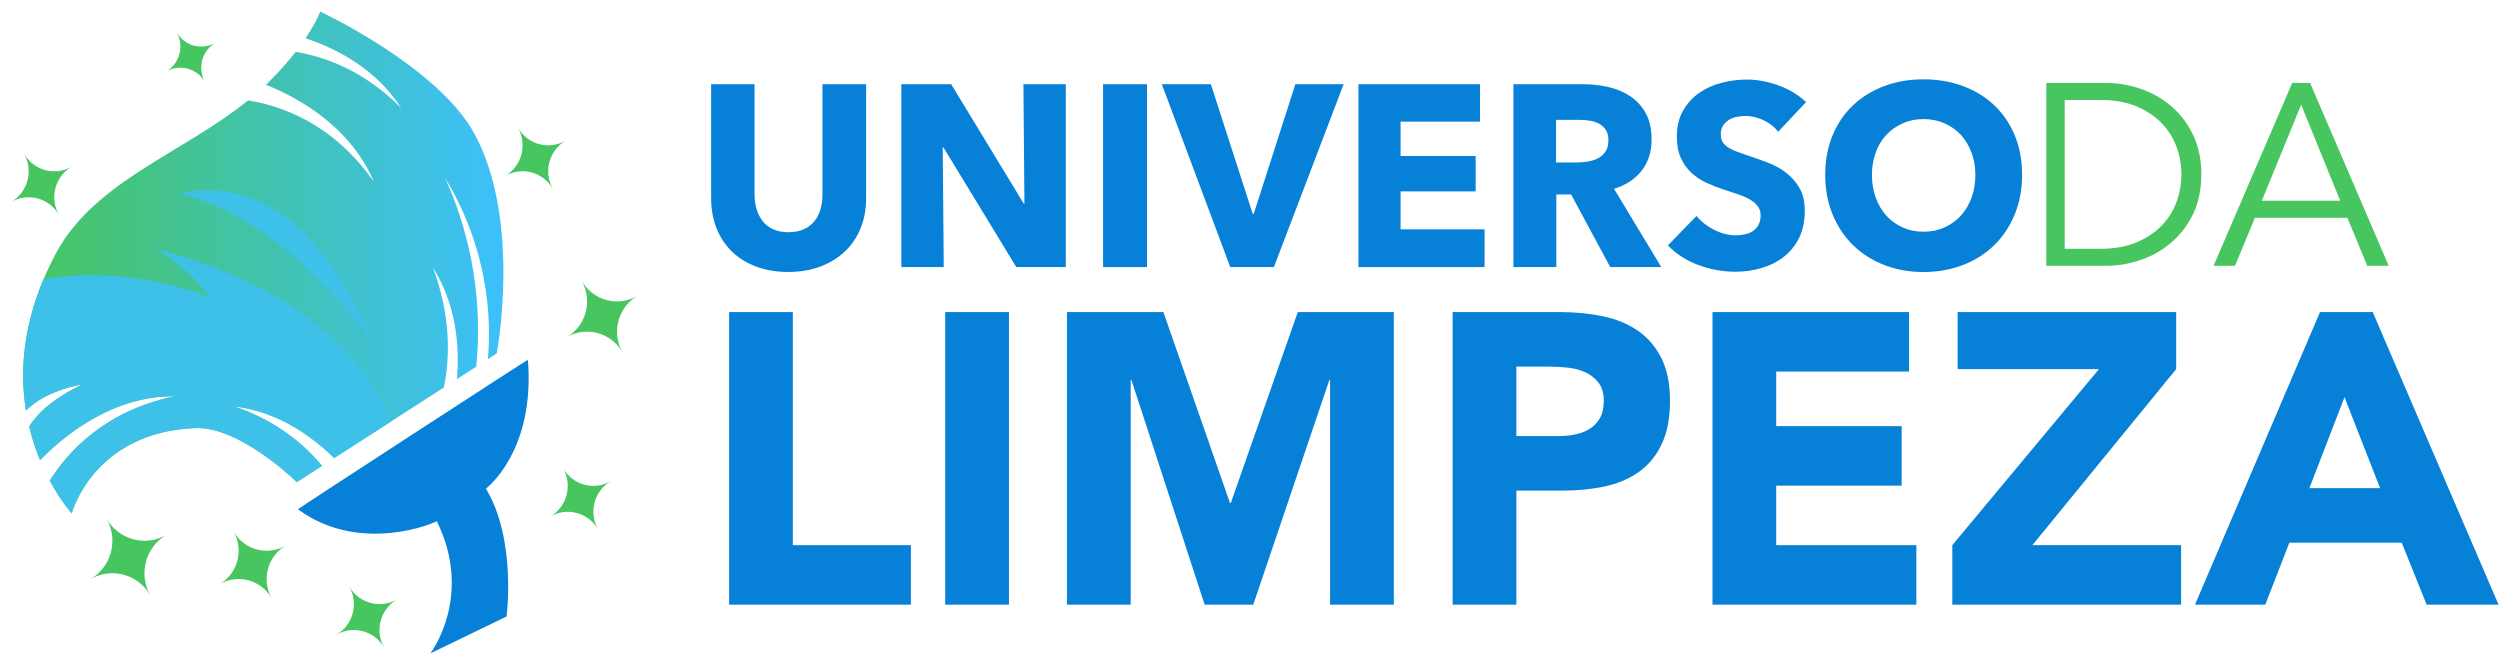 <svg width="186" height="49" viewBox="0 0 186 49" fill="none" xmlns="http://www.w3.org/2000/svg">
<path fill-rule="evenodd" clip-rule="evenodd" d="M22.168 37.888C22.162 37.847 39.265 26.736 39.275 26.768C39.831 33.596 36.162 36.344 36.154 36.356C38.447 40.154 37.688 45.866 37.688 45.866L32.02 48.612C32.02 48.612 35.261 44.379 32.494 38.767C32.507 38.852 26.807 41.321 22.168 37.888Z" fill="#0781D7"/>
<path fill-rule="evenodd" clip-rule="evenodd" d="M22.732 2.847C23.56 1.616 23.825 0.862 23.825 0.862C23.825 0.862 32.601 4.959 35.31 9.972C38.823 16.471 36.958 26.297 36.958 26.297L36.299 26.721C36.577 23.516 36.286 18.452 33.093 13.192C35.709 18.918 35.749 24.2 35.433 27.279L33.996 28.203C34.202 25.733 33.945 22.663 32.22 19.929C33.557 23.541 33.48 26.602 33.024 28.828L24.863 34.079C23.106 32.353 20.604 30.615 17.429 30.23C20.517 31.297 22.587 33.004 23.959 34.661L22.083 35.868C22.083 35.868 17.867 31.708 14.518 31.847C6.931 32.165 5.335 38.19 5.335 38.19C5.335 38.19 4.545 37.327 3.705 35.762C4.944 33.769 7.702 30.564 13.021 29.483C8.39 29.429 4.79 32.375 2.982 34.236C2.675 33.495 2.392 32.659 2.172 31.739C2.692 30.88 3.799 29.711 6.156 28.592C3.971 28.993 2.683 29.802 1.933 30.54C1.424 27.385 1.73 23.402 4.147 18.873C7.027 13.48 13.576 11.411 18.456 7.473C20.775 7.831 24.719 9.105 27.811 13.517C26.064 9.415 22.234 7.288 19.788 6.305C19.864 6.232 19.939 6.158 20.013 6.085C20.828 5.275 21.479 4.524 21.997 3.859C24.271 4.233 27.146 5.309 29.858 8.047C28.005 5.165 25.131 3.645 22.732 2.847Z" fill="url(#paint0_linear)"/>
<path fill-rule="evenodd" clip-rule="evenodd" d="M3.255 20.738C6.006 20.317 10.449 20.187 15.608 22.11C13.864 19.706 11.627 18.534 11.642 18.535C23.627 21.635 27.737 27.917 29.118 31.343L24.863 34.08C23.106 32.354 20.604 30.616 17.429 30.231C20.517 31.298 22.587 33.005 23.959 34.662L22.083 35.869C22.083 35.869 17.867 31.709 14.518 31.848C6.931 32.166 5.335 38.191 5.335 38.191C5.335 38.191 4.545 37.328 3.705 35.764C4.944 33.77 7.702 30.565 13.021 29.484C8.39 29.43 4.79 32.376 2.982 34.237C2.675 33.496 2.392 32.66 2.172 31.74C2.692 30.881 3.799 29.712 6.156 28.593C3.971 28.994 2.683 29.803 1.933 30.541C1.495 27.826 1.661 24.498 3.255 20.738Z" fill="#3DC1E9"/>
<path fill-rule="evenodd" clip-rule="evenodd" d="M13.315 14.408C13.315 14.408 20.346 15.408 27.741 25.502C27.774 25.52 25.588 19.617 21.629 16.432C17.491 13.106 13.315 14.408 13.315 14.408Z" fill="#3DC1E9"/>
<path fill-rule="evenodd" clip-rule="evenodd" d="M45.448 35.797C44.204 36.524 42.611 36.092 41.893 34.834C42.611 36.092 42.184 37.703 40.941 38.429C42.184 37.703 43.777 38.135 44.496 39.393C43.777 38.135 44.204 36.524 45.448 35.797Z" fill="#47C55E"/>
<path fill-rule="evenodd" clip-rule="evenodd" d="M47.426 22.013C45.973 22.863 44.113 22.358 43.274 20.888C44.113 22.358 43.614 24.239 42.162 25.088C43.614 24.239 45.475 24.744 46.313 26.213C45.475 24.744 45.973 22.863 47.426 22.013Z" fill="#47C55E"/>
<path fill-rule="evenodd" clip-rule="evenodd" d="M42.087 10.461C40.843 11.187 39.25 10.756 38.532 9.497C39.25 10.756 38.824 12.367 37.58 13.093C38.824 12.367 40.417 12.799 41.135 14.057C40.417 12.799 40.843 11.187 42.087 10.461Z" fill="#47C55E"/>
<path fill-rule="evenodd" clip-rule="evenodd" d="M16.033 3.177C15.02 3.769 13.722 3.418 13.137 2.392C13.722 3.418 13.374 4.73 12.361 5.322C13.374 4.73 14.672 5.082 15.257 6.107C14.672 5.082 15.02 3.769 16.033 3.177Z" fill="#47C55E"/>
<path fill-rule="evenodd" clip-rule="evenodd" d="M5.339 12.393C4.095 13.12 2.502 12.688 1.784 11.43C2.502 12.688 2.075 14.299 0.831 15.026C2.075 14.299 3.668 14.732 4.386 15.989C3.668 14.732 4.095 13.12 5.339 12.393Z" fill="#47C55E"/>
<path fill-rule="evenodd" clip-rule="evenodd" d="M12.377 39.791C10.82 40.702 8.825 40.161 7.926 38.585C8.825 40.161 8.29 42.178 6.733 43.088C8.29 42.178 10.285 42.719 11.184 44.295C10.285 42.719 10.82 40.702 12.377 39.791Z" fill="#47C55E"/>
<path fill-rule="evenodd" clip-rule="evenodd" d="M21.256 40.592C19.899 41.385 18.16 40.914 17.375 39.54C18.16 40.914 17.694 42.672 16.336 43.465C17.694 42.672 19.433 43.144 20.217 44.517C19.433 43.144 19.899 41.385 21.256 40.592Z" fill="#47C55E"/>
<path fill-rule="evenodd" clip-rule="evenodd" d="M29.537 44.594C28.293 45.32 26.7 44.889 25.982 43.63C26.7 44.889 26.273 46.5 25.029 47.226C26.273 46.5 27.866 46.932 28.584 48.19C27.866 46.932 28.293 45.32 29.537 44.594Z" fill="#47C55E"/>
<path d="M64.44 14.739C64.44 15.559 64.304 16.305 64.031 16.978C63.759 17.65 63.37 18.227 62.863 18.707C62.357 19.188 61.745 19.563 61.03 19.831C60.314 20.1 59.52 20.235 58.645 20.235C57.759 20.235 56.961 20.1 56.252 19.831C55.543 19.563 54.941 19.188 54.447 18.707C53.953 18.227 53.573 17.65 53.307 16.978C53.041 16.305 52.908 15.559 52.908 14.739V6.264H56.138V14.47C56.138 14.841 56.185 15.194 56.281 15.527C56.375 15.86 56.521 16.157 56.718 16.421C56.913 16.683 57.173 16.891 57.496 17.045C57.819 17.199 58.208 17.276 58.665 17.276C59.121 17.276 59.51 17.199 59.833 17.045C60.156 16.891 60.419 16.683 60.621 16.421C60.824 16.157 60.969 15.86 61.058 15.527C61.147 15.194 61.191 14.841 61.191 14.47V6.264H64.44V14.739Z" fill="#0781D7"/>
<path d="M75.611 19.87L70.196 10.972H70.139L70.215 19.87H67.061V6.264H70.766L76.162 15.142H76.218L76.142 6.264H79.296V19.87H75.611Z" fill="#0781D7"/>
<path d="M85.337 6.264H82.07V19.87H85.337V6.264Z" fill="#0781D7"/>
<path d="M94.779 19.87H91.531L86.439 6.264H90.087L93.203 15.911H93.279L96.375 6.264H99.966L94.779 19.87Z" fill="#0781D7"/>
<path d="M101.068 19.87V6.264H110.111V9.05H104.203V11.607H109.788V14.239H104.203V17.064H110.453V19.87H101.068Z" fill="#0781D7"/>
<path d="M119.8 19.87L116.893 14.47H115.791V19.87H112.599V6.264H117.729C118.375 6.264 119.005 6.331 119.619 6.465C120.233 6.6 120.784 6.827 121.272 7.148C121.759 7.468 122.149 7.891 122.441 8.416C122.731 8.942 122.877 9.595 122.877 10.377C122.877 11.299 122.63 12.074 122.137 12.701C121.642 13.33 120.959 13.778 120.084 14.047L123.599 19.87H119.8ZM119.667 10.434C119.667 10.114 119.601 9.854 119.467 9.656C119.334 9.457 119.163 9.304 118.954 9.194C118.745 9.086 118.511 9.012 118.251 8.973C117.992 8.935 117.741 8.916 117.501 8.916H115.772V12.087H117.311C117.577 12.087 117.849 12.064 118.128 12.02C118.406 11.975 118.66 11.895 118.888 11.779C119.116 11.664 119.302 11.497 119.448 11.279C119.594 11.062 119.667 10.78 119.667 10.434Z" fill="#0781D7"/>
<path d="M132.3 9.801C132.022 9.442 131.657 9.157 131.208 8.946C130.758 8.735 130.324 8.629 129.906 8.629C129.691 8.629 129.472 8.648 129.251 8.686C129.03 8.725 128.83 8.799 128.652 8.907C128.475 9.016 128.327 9.157 128.206 9.33C128.086 9.503 128.026 9.724 128.026 9.993C128.026 10.224 128.073 10.416 128.168 10.57C128.263 10.723 128.403 10.858 128.586 10.973C128.77 11.089 128.988 11.194 129.241 11.29C129.495 11.387 129.78 11.486 130.096 11.588C130.553 11.742 131.027 11.912 131.521 12.098C132.015 12.283 132.465 12.53 132.87 12.838C133.276 13.145 133.611 13.526 133.877 13.981C134.143 14.435 134.276 15.002 134.276 15.682C134.276 16.463 134.134 17.139 133.848 17.709C133.563 18.279 133.18 18.75 132.699 19.121C132.218 19.493 131.667 19.768 131.046 19.948C130.426 20.127 129.786 20.217 129.127 20.217C128.165 20.217 127.234 20.047 126.335 19.708C125.436 19.368 124.688 18.884 124.093 18.257L126.221 16.066C126.55 16.476 126.984 16.818 127.522 17.094C128.061 17.369 128.596 17.508 129.127 17.508C129.368 17.508 129.602 17.482 129.83 17.431C130.058 17.379 130.258 17.296 130.429 17.18C130.6 17.065 130.736 16.912 130.837 16.72C130.939 16.527 130.989 16.297 130.989 16.027C130.989 15.771 130.926 15.554 130.799 15.374C130.673 15.195 130.492 15.031 130.258 14.884C130.023 14.737 129.733 14.602 129.384 14.481C129.036 14.358 128.64 14.227 128.197 14.086C127.766 13.945 127.345 13.779 126.933 13.587C126.522 13.395 126.154 13.148 125.832 12.847C125.508 12.546 125.249 12.181 125.053 11.752C124.856 11.323 124.758 10.8 124.758 10.185C124.758 9.429 124.91 8.782 125.214 8.245C125.518 7.706 125.917 7.264 126.411 6.918C126.905 6.573 127.462 6.319 128.083 6.16C128.703 5.999 129.33 5.919 129.964 5.919C130.723 5.919 131.499 6.06 132.291 6.342C133.083 6.624 133.776 7.04 134.371 7.591L132.3 9.801Z" fill="#0781D7"/>
<path d="M150.444 13.012C150.444 14.088 150.259 15.071 149.893 15.961C149.525 16.852 149.015 17.614 148.363 18.249C147.711 18.883 146.935 19.373 146.036 19.718C145.137 20.064 144.162 20.238 143.11 20.238C142.059 20.238 141.087 20.064 140.194 19.718C139.301 19.373 138.528 18.883 137.876 18.249C137.224 17.614 136.714 16.852 136.347 15.961C135.98 15.071 135.796 14.088 135.796 13.012C135.796 11.923 135.98 10.939 136.347 10.062C136.714 9.184 137.224 8.438 137.876 7.823C138.528 7.208 139.301 6.734 140.194 6.401C141.087 6.067 142.059 5.902 143.11 5.902C144.162 5.902 145.137 6.067 146.036 6.401C146.935 6.734 147.711 7.208 148.363 7.823C149.015 8.438 149.525 9.184 149.893 10.062C150.259 10.939 150.444 11.923 150.444 13.012ZM146.967 13.012C146.967 12.423 146.872 11.871 146.682 11.359C146.492 10.847 146.229 10.408 145.893 10.043C145.558 9.677 145.152 9.389 144.678 9.178C144.203 8.966 143.68 8.86 143.11 8.86C142.54 8.86 142.021 8.966 141.553 9.178C141.084 9.389 140.678 9.677 140.337 10.043C139.995 10.408 139.732 10.847 139.548 11.359C139.365 11.871 139.272 12.423 139.272 13.012C139.272 13.627 139.368 14.193 139.558 14.713C139.748 15.232 140.01 15.677 140.346 16.048C140.682 16.419 141.084 16.711 141.553 16.922C142.021 17.134 142.54 17.24 143.11 17.24C143.68 17.24 144.2 17.134 144.668 16.922C145.137 16.711 145.542 16.419 145.884 16.048C146.226 15.677 146.492 15.232 146.682 14.713C146.872 14.193 146.967 13.627 146.967 13.012Z" fill="#0781D7"/>
<path d="M153.613 18.509H156.273C157.299 18.509 158.189 18.352 158.943 18.039C159.696 17.724 160.323 17.308 160.823 16.789C161.324 16.27 161.694 15.681 161.935 15.021C162.175 14.361 162.296 13.679 162.296 12.974C162.296 12.27 162.175 11.588 161.935 10.928C161.694 10.268 161.324 9.679 160.823 9.159C160.323 8.641 159.696 8.224 158.943 7.911C158.189 7.597 157.299 7.44 156.273 7.44H153.613V18.509ZM152.245 6.172H156.71C157.546 6.172 158.385 6.312 159.227 6.594C160.07 6.876 160.829 7.302 161.507 7.872C162.185 8.442 162.732 9.153 163.151 10.006C163.568 10.858 163.778 11.847 163.778 12.974C163.778 14.114 163.568 15.108 163.151 15.953C162.732 16.799 162.185 17.506 161.507 18.077C160.829 18.647 160.07 19.073 159.227 19.355C158.385 19.637 157.546 19.777 156.71 19.777H152.245V6.172Z" fill="#47C55E"/>
<path d="M168.28 14.935H174.112L171.205 7.786L168.28 14.935ZM166.285 19.777H164.689L170.54 6.172H171.87L177.722 19.777H176.126L174.644 16.203H167.767L166.285 19.777Z" fill="#47C55E"/>
<path d="M54.245 23.218H58.986V40.56H67.771V44.987H54.245V23.218Z" fill="#0781D7"/>
<path d="M75.066 23.218H70.324V44.988H75.066V23.218Z" fill="#0781D7"/>
<path d="M79.383 23.218H86.556L91.511 37.423H91.571L96.556 23.218H103.7V44.987H98.958V28.292H98.897L93.243 44.987H89.626L84.186 28.292H84.124V44.987H79.383V23.218Z" fill="#0781D7"/>
<path d="M108.076 23.218H116.071C117.185 23.218 118.239 23.321 119.232 23.525C120.225 23.73 121.091 24.084 121.831 24.586C122.57 25.088 123.158 25.765 123.594 26.615C124.029 27.467 124.247 28.538 124.247 29.829C124.247 31.1 124.045 32.166 123.639 33.026C123.234 33.888 122.677 34.575 121.967 35.087C121.258 35.599 120.417 35.963 119.445 36.178C118.472 36.393 117.418 36.501 116.283 36.501H112.818V44.987H108.076V23.218ZM112.818 32.443H115.979C116.405 32.443 116.815 32.401 117.21 32.319C117.606 32.238 117.96 32.099 118.274 31.904C118.588 31.71 118.841 31.443 119.035 31.105C119.227 30.767 119.323 30.341 119.323 29.829C119.323 29.276 119.196 28.829 118.943 28.491C118.689 28.153 118.365 27.892 117.97 27.707C117.575 27.523 117.134 27.405 116.648 27.354C116.162 27.302 115.696 27.277 115.25 27.277H112.818V32.443Z" fill="#0781D7"/>
<path d="M127.409 23.218H142.03V27.645H132.151V31.705H141.483V36.133H132.151V40.56H142.577V44.987H127.409V23.218Z" fill="#0781D7"/>
<path d="M145.252 40.56L156.164 27.462H145.647V23.218H161.908V27.462L151.209 40.56H162.274V44.987H145.252V40.56Z" fill="#0781D7"/>
<path d="M172.609 23.218H176.53L185.892 44.987H180.542L178.688 40.376H170.329L168.536 44.987H163.307L172.609 23.218ZM174.432 29.552L171.818 36.316H177.077L174.432 29.552Z" fill="#0781D7"/>
<defs>
<linearGradient id="paint0_linear" x1="1.724" y1="19.526" x2="37.453" y2="19.526" gradientUnits="userSpaceOnUse">
<stop stop-color="#47C55E"/>
<stop offset="1" stop-color="#3CC0FC"/>
</linearGradient>
</defs>
</svg>
